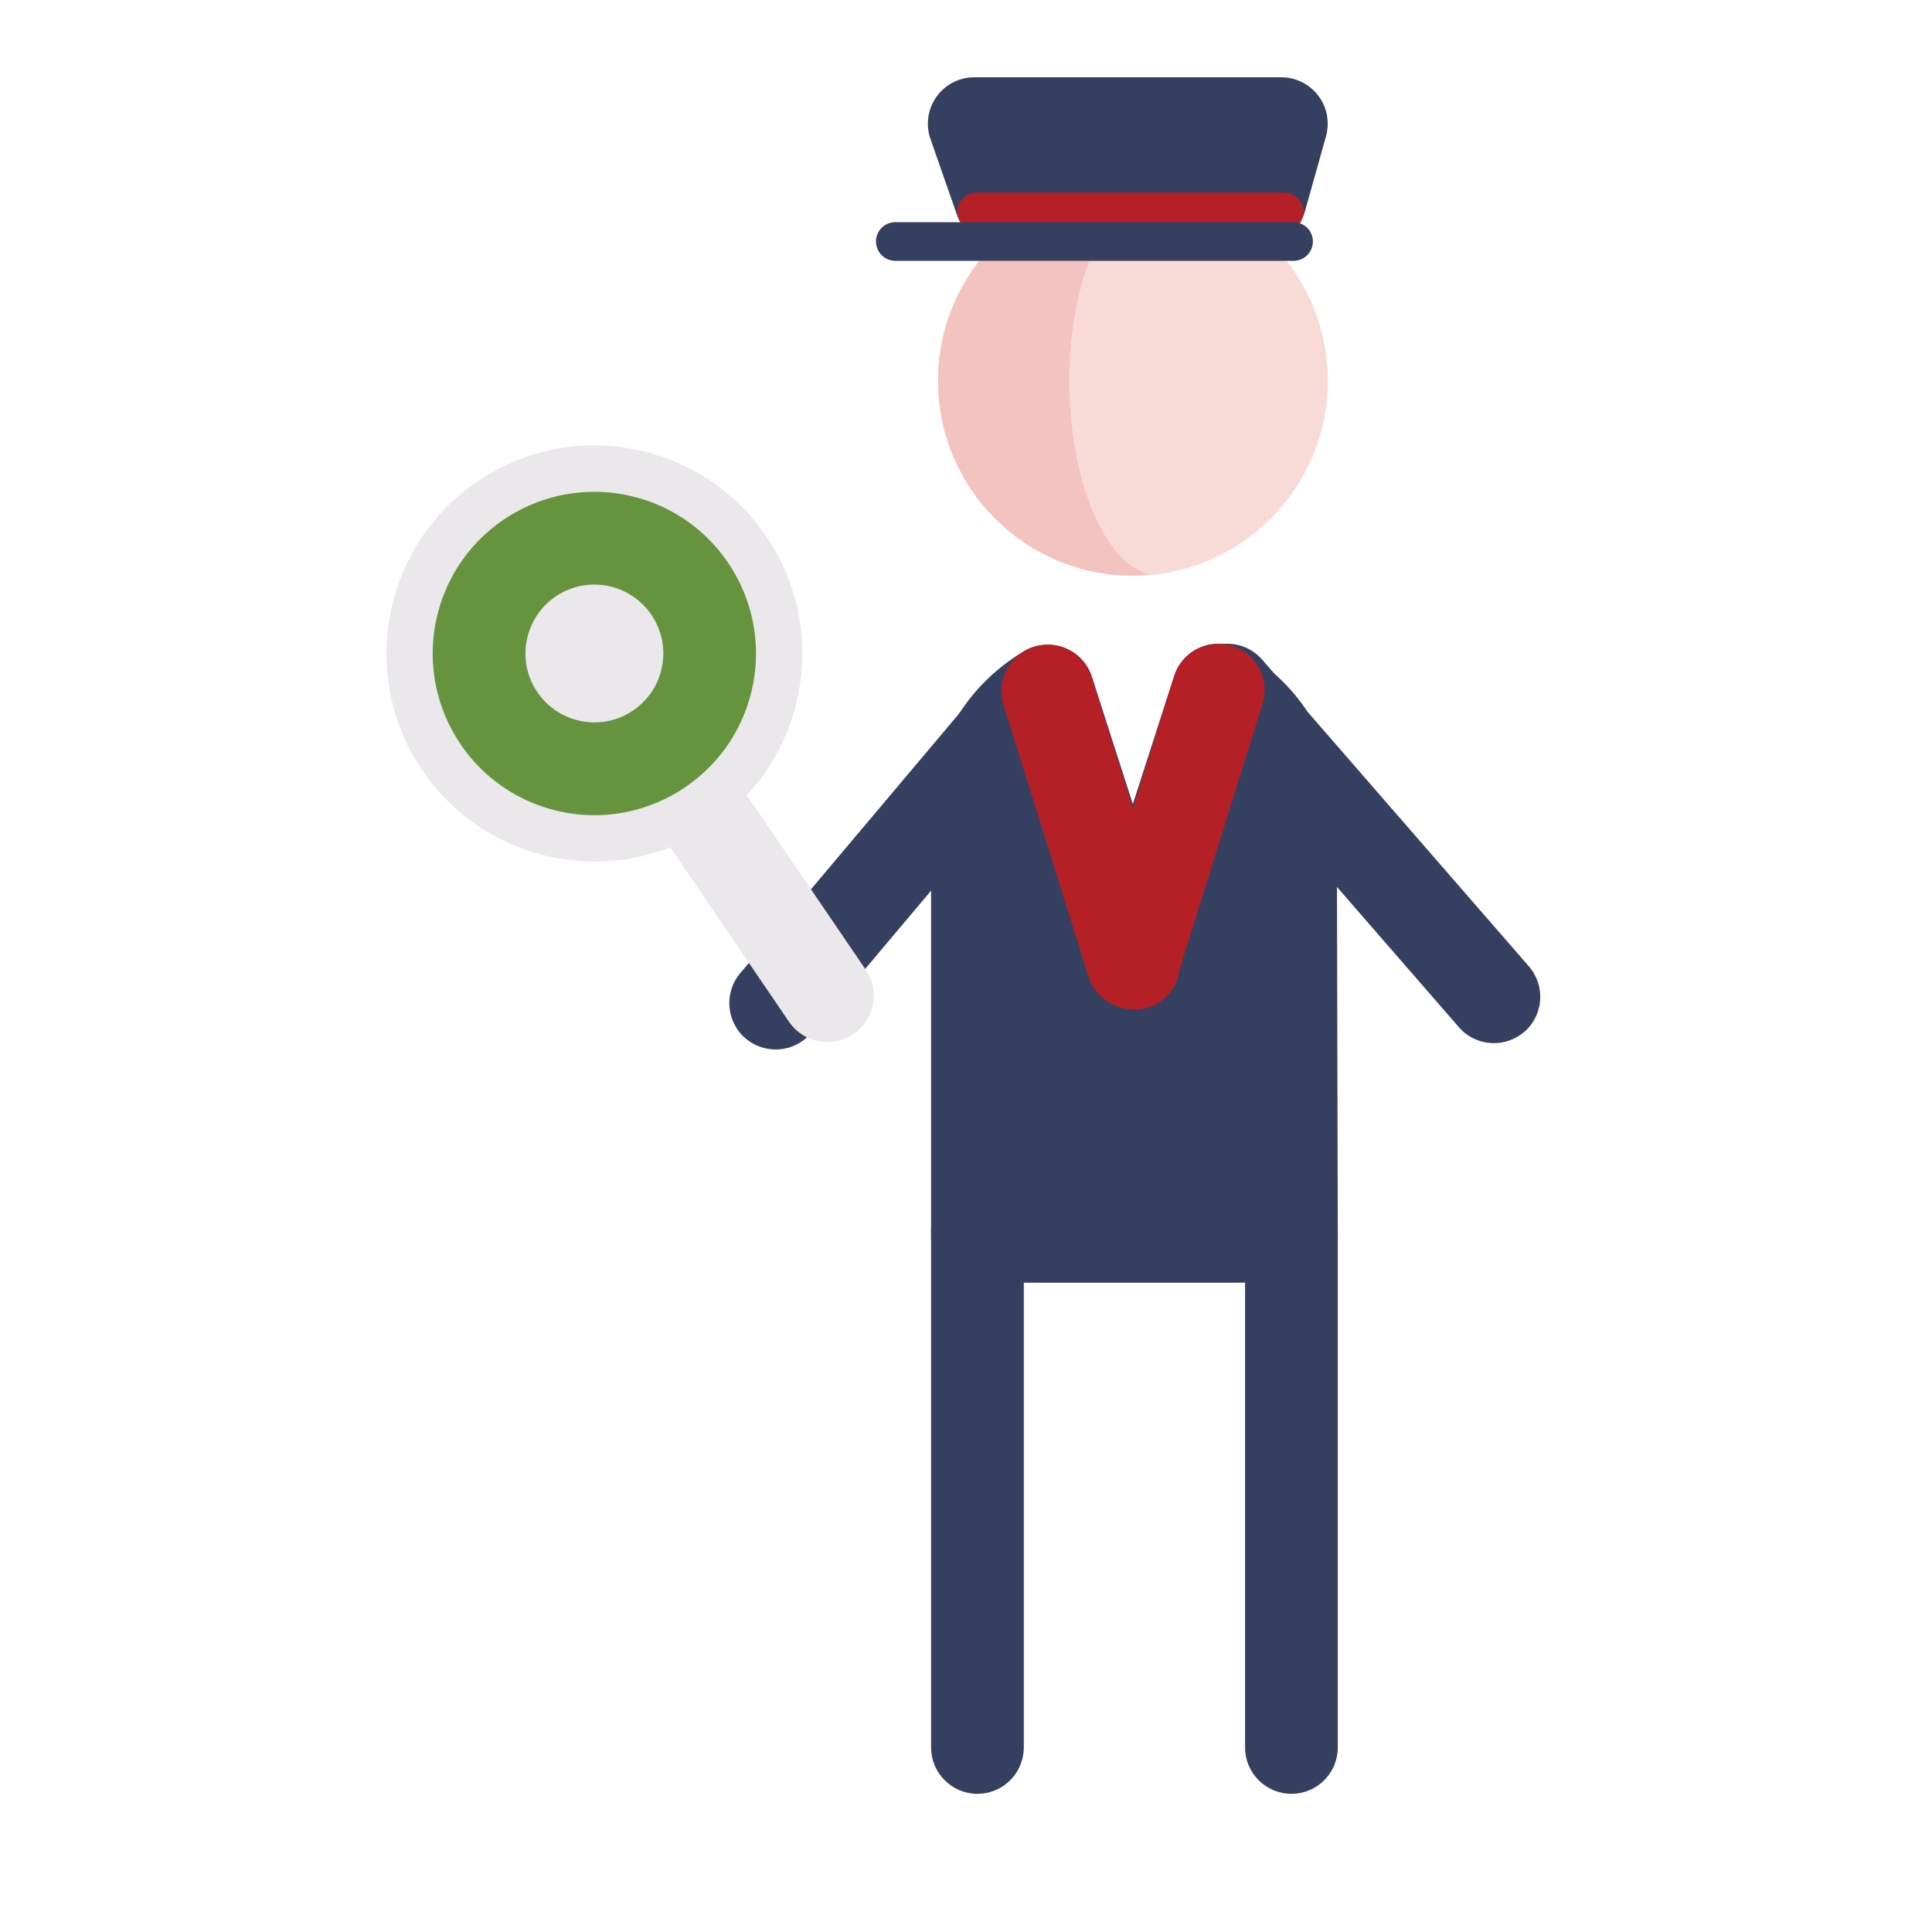 <svg xmlns="http://www.w3.org/2000/svg" width="25" height="25" viewBox="0 0 25 25"><g fill="none" fill-rule="evenodd" transform="translate(5 1)"><path fill="#F6E1DF" d="M12.18,3.928 C12.18,5.32 11.052,6.449 9.659,6.449 C8.267,6.449 7.139,5.32 7.139,3.928 C7.139,2.535 8.267,1.407 9.659,1.407 C11.052,1.407 12.18,2.535 12.18,3.928"/><path fill="#F8DBD7" d="M12.18,3.928 C12.18,5.32 11.052,6.449 9.659,6.449 C8.267,6.449 7.139,5.32 7.139,3.928 C7.139,2.535 8.267,1.407 9.659,1.407 C11.052,1.407 12.18,2.535 12.18,3.928"/><path fill="#F3C3BF" d="M8.838,3.928 C8.838,2.617 9.318,1.542 9.912,1.419 C9.832,1.411 9.741,1.407 9.659,1.407 C8.267,1.407 7.139,2.535 7.139,3.928 C7.139,5.32 8.267,6.449 9.659,6.449 C9.741,6.449 9.817,6.446 9.897,6.438 C9.303,6.315 8.838,5.238 8.838,3.928"/><path fill="#354061" d="M5.037 12.58C4.9 12.58 4.763 12.534 4.65 12.439 4.397 12.226 4.365 11.847 4.578 11.594L7.782 7.793C7.997 7.541 8.376 7.508 8.628 7.721 8.881 7.934 8.913 8.313 8.7 8.566L5.496 12.367C5.377 12.508 5.208 12.58 5.037 12.58M14.331 12.498C14.164 12.498 13.997 12.429 13.878 12.292L10.427 8.323C10.21 8.073 10.236 7.694 10.486 7.477 10.735 7.26 11.114 7.285 11.333 7.536L14.784 11.505C15.001 11.755 14.975 12.134 14.725 12.352 14.611 12.45 14.471 12.498 14.331 12.498M11.711 22.212C11.38 22.212 11.111 21.943 11.111 21.612L11.111 14.941C11.111 14.609 11.38 14.341 11.711 14.341 12.042 14.341 12.311 14.609 12.311 14.941L12.311 21.612C12.311 21.943 12.042 22.212 11.711 22.212M7.648 22.212C7.317 22.212 7.048 21.943 7.048 21.612L7.048 14.941C7.048 14.609 7.317 14.341 7.648 14.341 7.979 14.341 8.248 14.609 8.248 14.941L8.248 21.612C8.248 21.943 7.979 22.212 7.648 22.212"/><path fill="#354061" d="M11.698,9.473 C11.698,8.825 11.325,8.256 10.764,7.93 L9.659,11.362 L8.557,7.942 C8.01,8.271 7.647,8.833 7.647,9.473 L7.647,14.998 L11.711,14.998 L11.698,9.473 Z"/><path fill="#354061" d="M8.247,14.399 L11.11,14.399 L11.099,9.474 L11.099,9.473 C11.099,9.338 11.072,9.206 11.025,9.081 L10.231,11.545 C10.151,11.793 9.92,11.961 9.659,11.961 C9.399,11.961 9.168,11.793 9.088,11.545 L8.308,9.121 C8.268,9.235 8.247,9.353 8.247,9.473 L8.247,14.399 Z M11.711,15.598 L7.648,15.598 C7.317,15.598 7.048,15.329 7.048,14.998 L7.048,9.473 C7.048,8.644 7.496,7.879 8.249,7.427 C8.405,7.333 8.598,7.317 8.769,7.38 C8.94,7.445 9.072,7.583 9.129,7.758 L9.659,9.405 L10.194,7.746 C10.249,7.574 10.38,7.435 10.55,7.369 C10.72,7.305 10.909,7.321 11.067,7.411 C11.837,7.86 12.298,8.63 12.298,9.472 L12.311,14.997 C12.312,15.157 12.248,15.309 12.136,15.422 C12.024,15.535 11.87,15.598 11.711,15.598 L11.711,15.598 Z"/><path fill="#B51F26" d="M9.68,12.064 L9.673,12.064 C9.413,12.061 9.164,11.892 9.087,11.643 L7.986,8.121 C7.886,7.805 8.063,7.468 8.379,7.37 C8.697,7.271 9.032,7.447 9.13,7.763 L9.659,9.455 L10.193,7.752 C10.291,7.435 10.629,7.26 10.944,7.358 C11.26,7.457 11.437,7.793 11.337,8.109 L10.266,11.537 C10.232,11.834 9.987,12.064 9.68,12.064"/><polygon fill="#354061" points="11.306 1.578 11.58 .599 7.607 .599 7.949 1.578"/><path fill="#354061" d="M11.306,2.178 L7.949,2.178 C7.694,2.178 7.466,2.017 7.382,1.777 L7.04,0.798 C6.976,0.615 7.005,0.411 7.118,0.252 C7.23,0.094 7.412,0 7.607,0 L11.58,0 C11.768,0 11.945,0.088 12.059,0.238 C12.172,0.387 12.208,0.581 12.159,0.762 L11.884,1.741 C11.811,1.999 11.575,2.178 11.306,2.178"/><path fill="#B51F26" d="M11.616,1.992 L7.639,1.992 C7.502,1.992 7.389,1.88 7.389,1.742 C7.389,1.604 7.502,1.492 7.639,1.492 L11.616,1.492 C11.754,1.492 11.866,1.604 11.866,1.742 C11.866,1.88 11.754,1.992 11.616,1.992"/><path fill="#354061" d="M11.739,2.375 L6.585,2.375 C6.447,2.375 6.335,2.263 6.335,2.125 C6.335,1.987 6.447,1.875 6.585,1.875 L11.739,1.875 C11.877,1.875 11.989,1.987 11.989,2.125 C11.989,2.263 11.877,2.375 11.739,2.375"/><path fill="#EAE8EB" d="M4.419,6.279 C5.069,7.233 4.822,8.535 3.868,9.185 C2.913,9.836 1.612,9.589 0.962,8.633 C0.312,7.678 0.559,6.378 1.513,5.727 C2.468,5.077 3.77,5.324 4.419,6.279"/><path fill="#EAE8EB" d="M2.688,5.963 C2.391,5.963 2.101,6.052 1.851,6.223 C1.171,6.686 0.996,7.615 1.459,8.295 C1.92,8.976 2.852,9.151 3.531,8.689 C3.86,8.465 4.082,8.125 4.156,7.734 C4.231,7.342 4.148,6.945 3.923,6.616 L3.923,6.615 C3.7,6.286 3.361,6.065 2.969,5.99 C2.875,5.972 2.781,5.963 2.688,5.963 M2.697,10.149 C2.528,10.149 2.359,10.133 2.189,10.101 C1.483,9.966 0.872,9.565 0.466,8.971 C-0.369,7.744 -0.05,6.067 1.175,5.231 C1.771,4.826 2.489,4.675 3.193,4.811 C3.9,4.945 4.511,5.347 4.916,5.942 C5.32,6.535 5.469,7.251 5.335,7.957 C5.202,8.663 4.8,9.276 4.207,9.681 C3.754,9.988 3.232,10.149 2.697,10.149"/><path fill="#EAE8EB" d="M5.707,12.484 C5.515,12.484 5.326,12.392 5.21,12.222 L2.194,7.794 C2.008,7.519 2.079,7.146 2.353,6.96 C2.626,6.772 3,6.844 3.186,7.118 L6.202,11.547 C6.389,11.821 6.317,12.194 6.044,12.38 C5.94,12.451 5.823,12.484 5.707,12.484"/><path fill="#66943E" d="M2.689,5.364 C2.284,5.364 1.874,5.482 1.513,5.727 C0.558,6.378 0.312,7.678 0.962,8.634 C1.367,9.228 2.024,9.549 2.693,9.549 C3.098,9.549 3.508,9.43 3.869,9.185 C4.824,8.535 5.07,7.233 4.419,6.279 C4.015,5.684 3.358,5.364 2.689,5.364 M2.689,6.564 C2.986,6.564 3.261,6.71 3.428,6.954 C3.562,7.151 3.612,7.388 3.567,7.623 C3.523,7.856 3.39,8.059 3.193,8.193 C3.044,8.295 2.871,8.348 2.693,8.348 C2.396,8.348 2.121,8.202 1.954,7.958 C1.677,7.552 1.783,6.996 2.189,6.719 C2.337,6.618 2.51,6.564 2.689,6.564"/></g></svg>